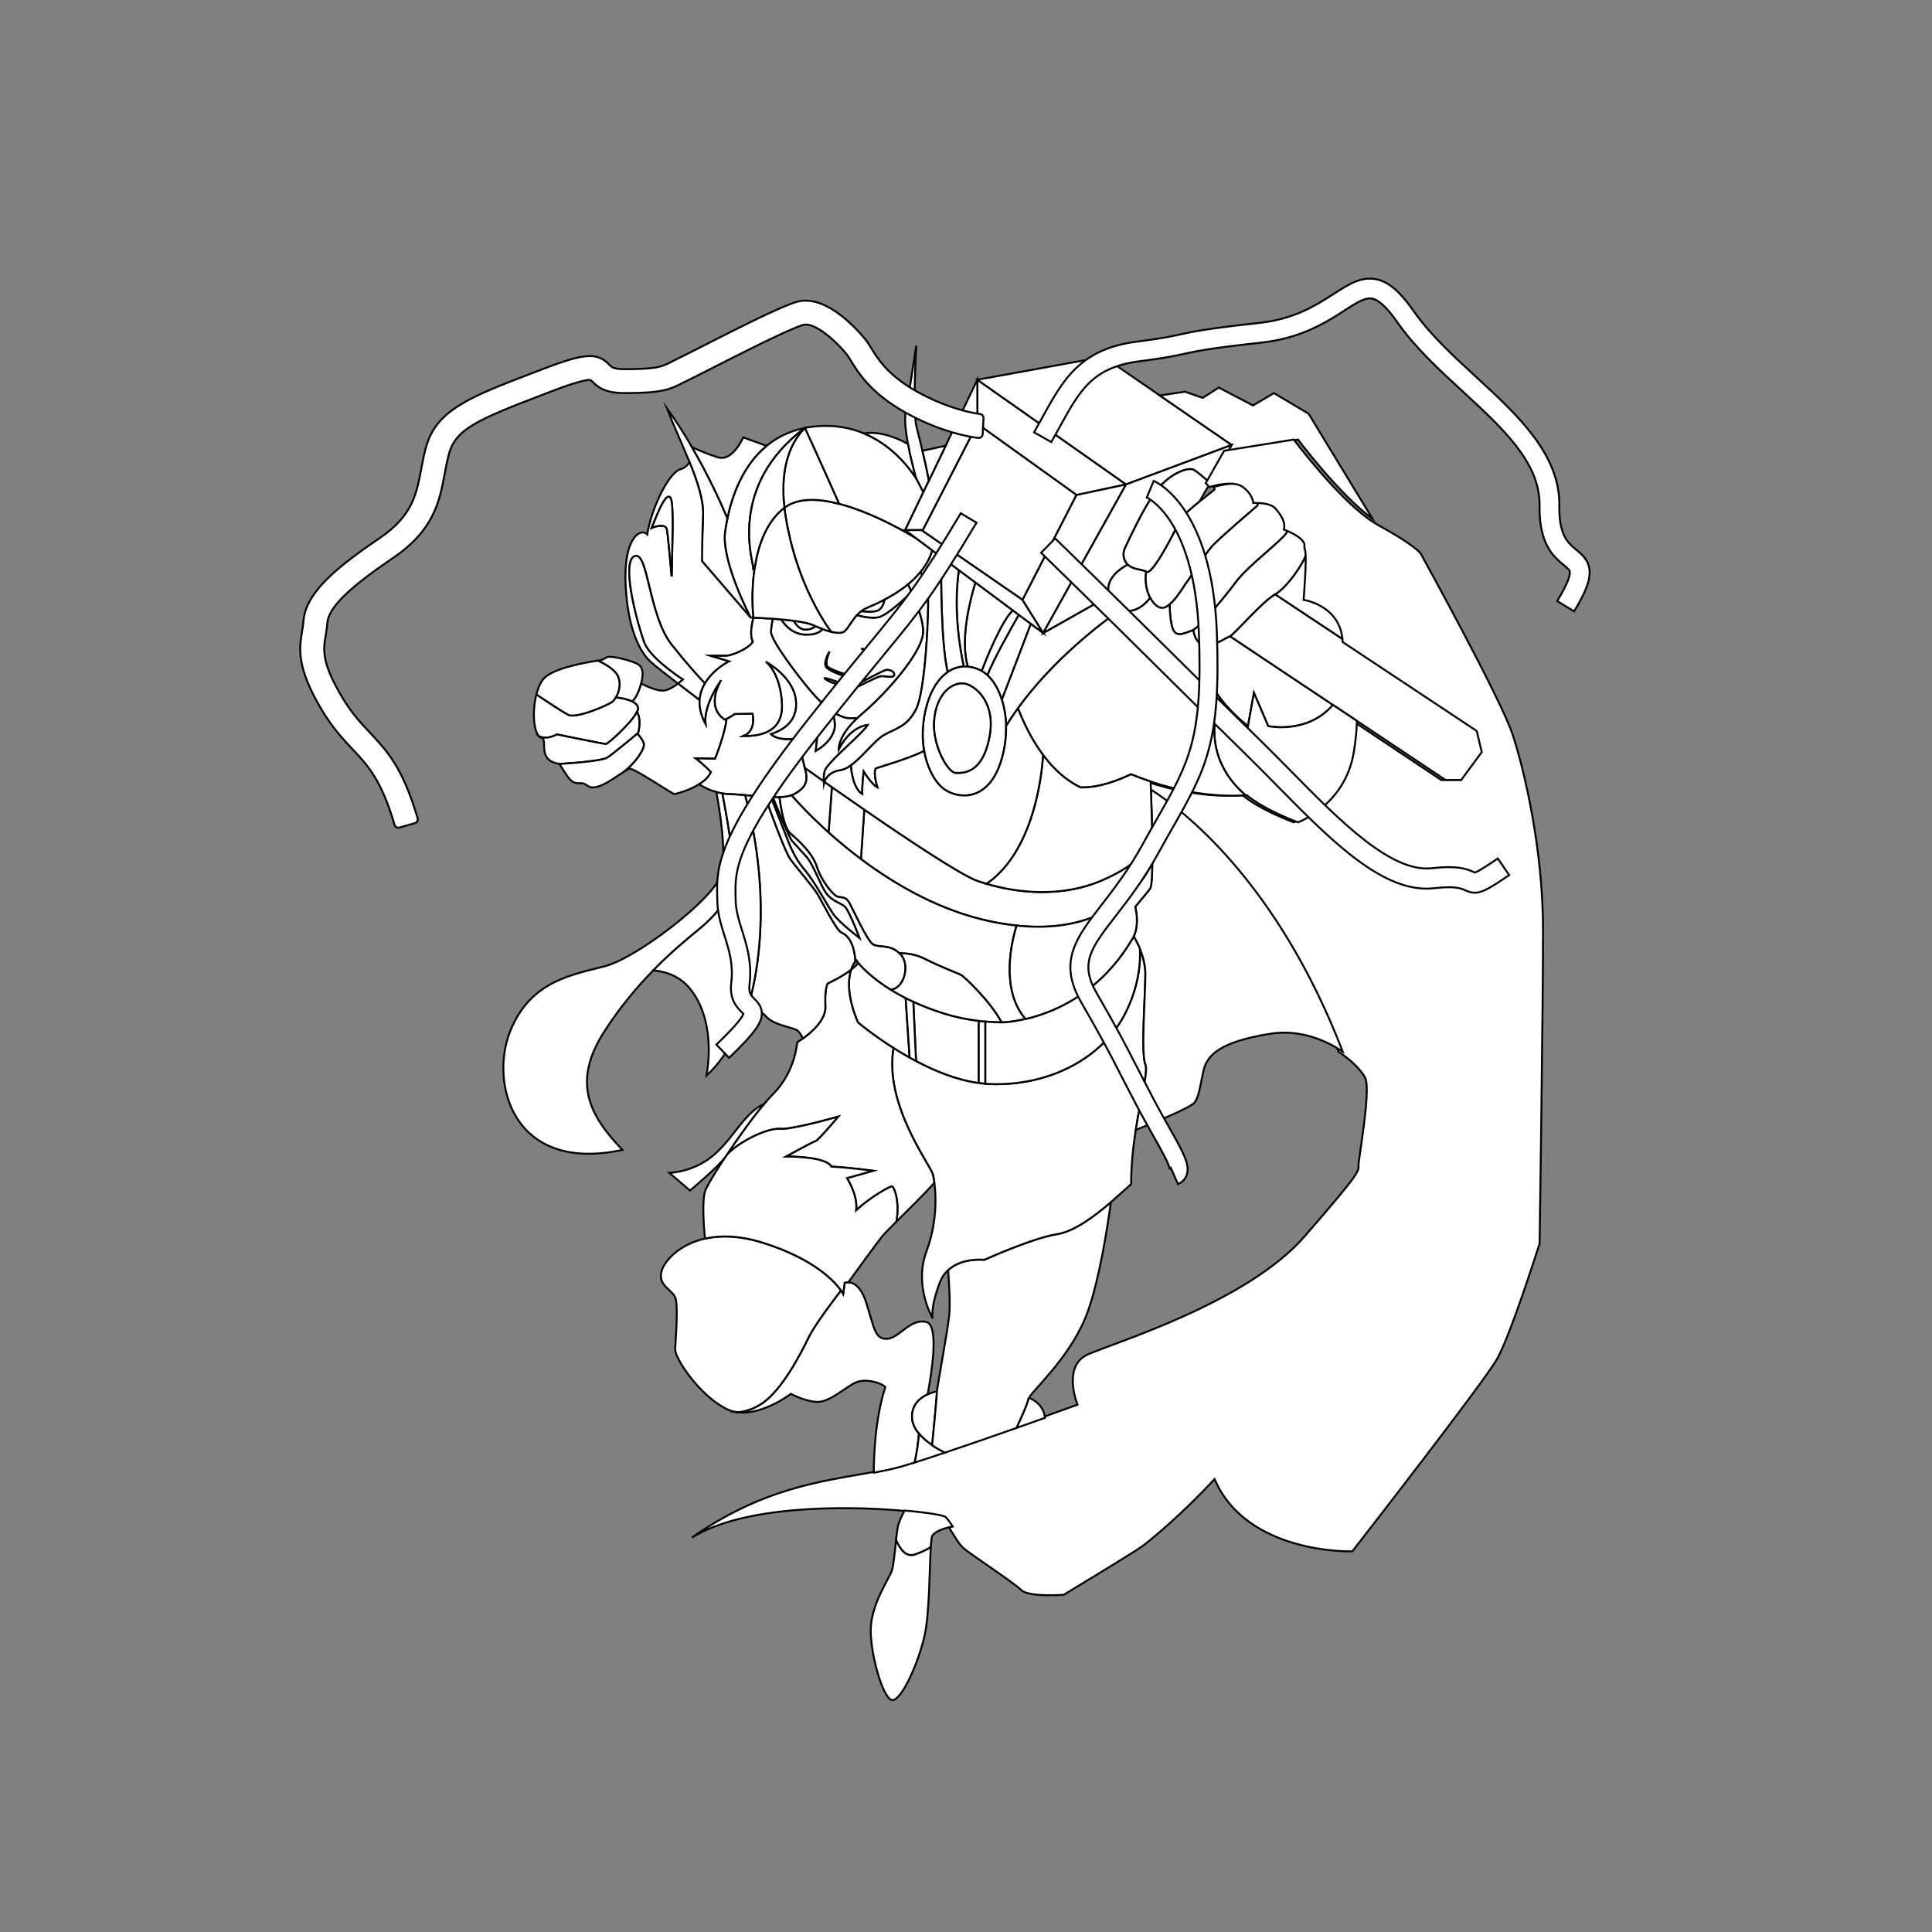 <?xml version="1.0" encoding="utf-8"?>
<!-- Generator: Adobe Illustrator 25.2.0, SVG Export Plug-In . SVG Version: 6.00 Build 0)  -->
<svg version="1.1" baseProfile="tiny" id="Layer_1" xmlns="http://www.w3.org/2000/svg" xmlns:xlink="http://www.w3.org/1999/xlink"
	 x="0px" y="0px" viewBox="0 0 1000 1000" overflow="visible" xml:space="preserve">
<rect x="0" y="0" width="1000" height="1000" fill="#808080" stroke="none"/>
<path fill="#FFFFFF" stroke="#000000" stroke-miterlimit="10" d="M533.6,322.89l-15.04,39.32c-1.71-5.39-4.32-9.84-7.49-12.76
	c3.05-8.03,12.89-25.4,16.24-31.24L533.6,322.89z"/>
<path fill="#FFFFFF" stroke="#000000" stroke-miterlimit="10" d="M527.31,318.21c-3.35,5.84-13.19,23.21-16.24,31.24
	c-0.95-0.86-1.94-1.6-2.98-2.18c1.95-5.08,10.08-25.69,16.12-31.37L527.31,318.21z"/>
<path fill="#FFFFFF" stroke="#000000" stroke-miterlimit="10" d="M524.21,315.9c-6.04,5.68-14.17,26.29-16.12,31.37
	c-0.18-0.1-0.36-0.2-0.55-0.29c-2.2-1.1-4.43-1.75-6.62-1.93c-4.25-14.27,1.49-35.65,3.94-43.57L524.21,315.9z"/>
<path fill="#FFFFFF" stroke="#000000" stroke-miterlimit="10" d="M500.92,345.05c-0.69-0.07-1.38-0.08-2.06-0.05
	c-1.74-7.52-5.59-28.93-2.57-49.9l8.57,6.38C502.41,309.4,496.67,330.78,500.92,345.05z"/>
<path fill="#FFFFFF" stroke="#000000" stroke-miterlimit="10" d="M389.97,294.29l0.67-0.52c-1.88,12.27-0.94,23.44-0.67,25.93
	c-0.94-0.03-1.48-0.05-1.48-0.05l-0.01-0.02c-0.43-0.83-15.29-29.42-13.18-44.53c0.28-1.98,0.66-4.32,1.2-6.89
	c2.37-11.29,7.74-27.15,20.28-37.44c5.25-4.32,11.75-7.65,19.81-9.26C376.49,251.68,389.91,290.66,389.97,294.29z"/>
<path fill="#FFFFFF" stroke="#000000" stroke-miterlimit="10" d="M482.56,284.87c-1.2,4.19-3.38,7.92-6.08,11.2
	c-1.94,2.37-4.17,4.51-6.49,6.42c-4.03,3.3-8.37,5.94-12.15,7.93c-3.99,2.1-7.36,3.5-9.11,4.24c-1.06,0.45-2.02,1.03-2.89,1.69
	c-0.83,0.64-1.58,1.35-2.27,2.09c-3.18,3.46-4.98,7.71-6.96,8.7c-1.47,0.73-3.69,0.61-6.48-0.12h-0.01
	c-3.1-4.36-7.6-11.43-11.97-21.08c-3.33-7.33-6.57-16.14-9.06-26.36c-0.92-3.8-1.74-7.79-2.42-11.97c-0.27-1.65-0.49-3.26-0.66-4.81
	c6.82-5.19,17.16-4.85,27.74-2.19c19.02,4.76,38.8,16.99,40.3,17.92c0.06,0.04,0.09,0.06,0.09,0.06l7.09,5.28L482.56,284.87z"/>
<path fill="#FFFFFF" stroke="#000000" stroke-miterlimit="10" d="M480.81,248.75l-2.9,6.05l-3.87-7.48
	c-1.33-4.87-2.95-11.3-4.09-17.52c-1.21-6.53-1.88-12.83-1.15-16.84c2.03-11.02,5.11-31.82,5.45-34.03
	c-0.14,2.67-1.8,33.44,0.02,41.51c0.51,2.27,1.77,6.96,3.19,12.86C478.57,237.9,479.78,243.24,480.81,248.75z"/>
<path fill="#FFFFFF" stroke="#000000" stroke-miterlimit="10" d="M468.5,274.39l5.55,4.14c-1.5-0.93-21.28-13.16-40.3-17.92
	l0.36-0.28c0,0-11.88-26.7-17.52-38.82c2.27-0.46,4.66-0.78,7.18-0.95c9-0.59,16.77,1,23.41,3.77h0.01
	c13.49,5.61,22.25,16.09,26.85,22.99l3.87,7.48L468.5,274.39z"/>
<path fill="#FFFFFF" stroke="#000000" stroke-miterlimit="10" d="M363.89,266.55c0.29-7.65-2.88-17.24-7.03-27.46
	c-3.69-9.08-8.16-18.65-11.68-27.79c4.77,6.62,9.1,13.46,12.95,20.08c8.85,15.21,15.18,29.26,18.37,36.83
	c-0.54,2.57-0.92,4.91-1.2,6.89c-2.11,15.11,12.75,43.7,13.18,44.53l-25.12-29.2C363.36,290.43,363.36,280.98,363.89,266.55z"/>
<polygon fill="#FFFFFF" stroke="#000000" stroke-miterlimit="10" points="582.86,250.74 557.2,256.21 505.87,219.38 505.87,196.56 
	"/>
<polygon fill="#FFFFFF" stroke="#000000" stroke-miterlimit="10" points="637.52,230.31 582.86,250.74 505.87,196.56 571.22,184.68 
	600.31,204.7 "/>
<polygon fill="#FFFFFF" stroke="#000000" stroke-miterlimit="10" points="557.2,256.21 529.28,310.51 483.56,278.97 482.87,278.5 
	476.92,274.39 477.6,274.39 483.01,263.87 505.87,219.38 "/>
<polygon fill="#FFFFFF" stroke="#000000" stroke-miterlimit="10" points="505.87,196.56 505.87,219.38 483.01,263.87 477.6,274.39 
	468.5,274.39 480.81,248.75 489.47,230.72 "/>
<path fill="#FFFFFF" stroke="#000000" stroke-miterlimit="10" d="M580.15,315.42c-10.68,7.52-35.25,26.27-53.25,51.2
	c-2.16,2.97-4.22,6.04-6.15,9.19c-0.12-4.9-0.9-9.52-2.19-13.6l15.04-39.32l6.37,4.75l34.24-19.33
	C575.24,311.66,577.4,314.18,580.15,315.42z"/>
<path fill="#FFFFFF" stroke="#000000" stroke-miterlimit="10" d="M498.86,345c-2.93,0.12-5.77,1.08-8.37,2.86
	c-3.55-15.21-3.43-50.33-3.33-59.57l9.13,6.81C493.27,316.07,497.12,337.48,498.86,345z"/>
<path fill="#FFFFFF" stroke="#000000" stroke-miterlimit="10" d="M520.75,375.81c-0.12-4.9-0.9-9.52-2.19-13.6
	c-1.71-5.39-4.32-9.84-7.49-12.76c-0.95-0.86-1.94-1.6-2.98-2.18c-0.18-0.1-0.36-0.2-0.55-0.29c-2.2-1.1-4.43-1.75-6.62-1.93
	c-0.69-0.07-1.38-0.08-2.06-0.05c-2.93,0.12-5.77,1.08-8.37,2.86c-5.21,3.57-9.47,10.44-11.63,20.51
	c-1.62,7.57-1.58,14.42-0.54,20.28c1.68,9.6,6.03,16.54,10.09,19.64c6.53,4.99,22.45,7.48,29.46-13.43
	C520.03,388.41,520.9,381.9,520.75,375.81z M512.05,381.91c-3.68,18.42-13.3,18.21-17.34,18.14c-4.04-0.08-12.72-14.81-11.05-28.48
	c1.66-13.66,10.21-19.12,16.27-17.58C504.79,355.23,515.74,363.5,512.05,381.91z"/>
<path fill="#FFFFFF" stroke="#000000" stroke-miterlimit="10" d="M512.05,381.91c-3.68,18.42-13.3,18.21-17.34,18.14
	c-4.04-0.08-12.72-14.81-11.05-28.48c1.66-13.66,10.21-19.12,16.27-17.58C504.79,355.23,515.74,363.5,512.05,381.91z"/>
<path fill="#FFFFFF" stroke="#000000" stroke-miterlimit="10" d="M489.47,230.72l-8.66,18.03c-1.03-5.51-2.24-10.85-3.35-15.45
	L489.47,230.72z"/>
<path fill="#FFFFFF" stroke="#000000" stroke-miterlimit="10" d="M474.04,247.32c-4.6-6.9-13.36-17.38-26.85-22.99
	c8.39-1.31,17.15,2.36,22.76,5.47C471.09,236.02,472.71,242.45,474.04,247.32z"/>
<path fill="#FFFFFF" stroke="#000000" stroke-miterlimit="10" d="M389.97,319.7c-0.94-0.03-1.48-0.05-1.48-0.05l-0.01-0.02
	l-25.12-29.2c0,0,0-9.45,0.53-23.88c0.29-7.65-2.88-17.24-7.03-27.46c-0.86,1.64-2.25,3.07-4.49,3.72
	c-6.89,1.99-15.68,22.19-17.35,33.83c-3.09-3.56-12.59,1.06-11.17,26.91c1.43,25.85,9.27,35.83,13.31,39.39
	c1.83,1.62,7.8,6.27,13.78,10.89c1.09-0.82,2-1.6,2.59-2.13c-4.89-3.22-17.58-12.13-20.17-19.57c-4.75-13.6-11.64-41.94-4.75-44.32
	c6.89-2.37,7.13,30.89,19.01,45.86c8.26,10.41,14.32,17.03,17.24,20.09c1.49-2.53,3.4-4.66,5.28-6.37c3.71-3.36,7.3-5.1,7.3-5.1
	l-9.45-2.85c0,0,5.17,0,7.84,0c2.68,0,11.41-3.39,13.91-7.31C388.01,329.24,389.04,323.44,389.97,319.7z M347.66,298.38
	c-0.72-8.23-1.95-21.74-2.48-24.34c-0.77-3.8-7.78-0.84-7.78-0.84c0.47-0.95,7.13-20.2,9.74-15.33
	C348.89,261.12,347.88,282.92,347.66,298.38z"/>
<path fill="#FFFFFF" stroke="#000000" stroke-miterlimit="10" d="M347.66,298.38c-0.72-8.23-1.95-21.74-2.48-24.34
	c-0.77-3.8-7.78-0.84-7.78-0.84c0.47-0.95,7.13-20.2,9.74-15.33C348.89,261.12,347.88,282.92,347.66,298.38z"/>
<path fill="#FFFFFF" stroke="#000000" stroke-miterlimit="10" d="M396.78,230.77c-12.54,10.29-17.91,26.15-20.28,37.44
	c-3.19-7.57-9.52-21.62-18.37-36.83c0,0,5.88,2.97,13.49,5.34c7.6,2.38,13.07-10.33,13.07-10.33L396.78,230.77z"/>
<path fill="#FFFFFF" stroke="#000000" stroke-miterlimit="10" d="M364.86,353.76c-1.47,2.49-2.52,5.38-2.73,8.65
	c-2.79-2.14-7-5.35-11.19-8.58c1.09-0.82,2-1.6,2.59-2.13c-4.89-3.22-17.58-12.13-20.17-19.57c-4.75-13.6-11.64-41.94-4.75-44.32
	c6.89-2.37,7.13,30.89,19.01,45.86C355.88,344.08,361.94,350.7,364.86,353.76z"/>
<path fill="#FFFFFF" stroke="#000000" stroke-miterlimit="10" d="M474.27,366.94c-4.63,9.27-10.69,10.1-16.75,13.55
	c-4.66,2.65-11.08,11.37-17.15,15.71c-1.82,1.31-3.61,2.22-5.31,2.46c-5.74,0.79-7.76,4.43-8.38,6c-0.1-0.07-0.19-0.14-0.29-0.2
	c-0.35-6.27,1.1-6.93,4.34-10.67c3.38-3.92,16.21-14.97,18.35-18.53c-9.98,1.42-14.97,12.83-14.97,12.83s-0.78-6.67,9.55-16.4
	c0.74-0.7,1.53-1.41,2.39-2.14c12.83-10.87,29.59-30.11,31.54-40.63c1.01-5.44-2.32-14.74-5.76-22.46
	c-0.62-1.38-1.24-2.72-1.84-3.97c2.32-1.91,4.55-4.05,6.49-6.42c1.81,3.14,3.58,7.28,3.85,11.82
	C480.92,317.75,478.9,357.67,474.27,366.94z"/>
<path fill="#FFFFFF" stroke="#000000" stroke-miterlimit="10" d="M370.13,392.72l-9.98-0.17c0,0,4.1,3.02,7.84,7.06
	c-1.08,2.54-3.44,4.65-6.15,6.33h-0.01c-5.39,3.34-12.14,5-12.73,5.08c-0.89,0.12-20.85-13.48-23.17-13.13
	c-0.74,0.12-2.1,0.95-3.81,2.08c6.7-4.75,11.46-12.19,11.12-14.85c-0.2-1.55-1.86-3.72-3.33-5.39c0.18-0.23,0.29-0.38,0.34-0.43
	c0.44-0.52,1.67-7.98-0.61-10.68c0.16-0.3,0.29-0.58,0.39-0.85c0.79-2.06-0.65-3.6-2.89-4.69c3.13-2.7,4.67-9.34,4.67-9.34
	s7.31,4.05,11.77,3.7c2.35-0.19,5.2-1.97,7.36-3.61c4.19,3.23,8.4,6.44,11.19,8.58c-0.21,3.6,0.59,7.65,3.01,12.14
	c-1.03-9.75,7.47-21.58,8.16-22.52c-0.6,0.98-8.17,13.7,1.79,20.38c0.31-0.08,0.65-0.21,1-0.37
	C375.41,379.66,370.13,392.72,370.13,392.72z"/>
<path fill="#FFFFFF" stroke="#000000" stroke-miterlimit="10" d="M331.81,353.74c0,0-0.23,0.99-0.69,2.37
	c-0.74,2.18-2.06,5.31-3.98,6.97c-2.46-1.19-5.9-1.85-8.42-2.05c1.59-2.63,2.76-6.83,1.24-10.72c-1.44-3.71-7.22-6.84-10.51-8.36
	c0.96-0.13,1.51-0.2,1.51-0.2s1.79-0.71,3.21-1.6c1.16-0.72,8,0.56,12.9,2.31c1.12,0.4,2.13,0.82,2.96,1.25
	C334.49,346.03,331.81,353.74,331.81,353.74z"/>
<path fill="#FFFFFF" stroke="#000000" stroke-miterlimit="10" d="M330.03,367.77c-0.1,0.27-0.23,0.55-0.39,0.85
	c-2.99,5.84-14.98,16.5-16,16.5c-1.07,0-25.43-4.99-25.43-4.99s-4.57,2.91-9.06,1.1c-3.15-2.96-3.63-13.54-1.51-21.8
	c4.68,3.15,13.6,9.08,16.57,10.57c4.1,2.05,20.67-5.08,22.81-6.86c0.55-0.46,1.15-1.19,1.7-2.11c2.52,0.2,5.96,0.86,8.42,2.05
	C329.38,364.17,330.82,365.71,330.03,367.77z"/>
<path fill="#FFFFFF" stroke="#000000" stroke-miterlimit="10" d="M330.25,379.3c-0.05,0.05-0.16,0.2-0.34,0.43
	c0,0-12.23,10.26-15.56,12.39c-3.33,2.14-24.77,3.28-24.77,3.28c-11.23-1.79-6.42-10.7-8.74-13.37c-0.63-0.05-1.19-0.33-1.69-0.8
	c4.49,1.81,9.06-1.1,9.06-1.1s24.36,4.99,25.43,4.99c1.02,0,13.01-10.66,16-16.5C331.92,371.32,330.69,378.78,330.25,379.3z"/>
<path fill="#FFFFFF" stroke="#000000" stroke-miterlimit="10" d="M322.12,399.97c-0.04,0.02-0.08,0.05-0.12,0.08
	c-0.43,0.3-0.87,0.59-1.32,0.87c0,0.01-0.01,0.01-0.01,0.01c-3.45,2.32-7.82,5.27-11.31,6.23c-5.88,1.6-4.81-2.14-9.45-1.78
	c-4.63,0.35-6.06-3.39-10.33-9.98c0,0,21.44-1.14,24.77-3.28c3.33-2.13,15.56-12.39,15.56-12.39c1.47,1.67,3.13,3.84,3.33,5.39
	C333.58,387.78,328.82,395.22,322.12,399.97z"/>
<path fill="#FFFFFF" stroke="#000000" stroke-miterlimit="10" d="M449.08,375.26c-2.14,3.56-14.97,14.61-18.35,18.53
	c-3.24,3.74-4.69,4.4-4.34,10.67c-4.08-2.87-7.45-5.26-9.79-6.92c-1.21-4.25-1.91-8.15-2.24-10.16c5.57-2.29,8.58-5.11,8.58-5.11
	l-0.71,6.41c0,0,8.5-4.56,9.74-11.78c0.43-2.52-0.25-5.7-1.31-8.78c2.95,2,5.73,3.18,8.32,3.57h4.68
	c-10.33,9.73-9.55,16.4-9.55,16.4S439.1,376.68,449.08,375.26z"/>
<path fill="#FFFFFF" stroke="#000000" stroke-miterlimit="10" d="M411.12,411.02c-0.44,0.24-0.92,0.45-1.44,0.63
	c-1.71,0.6-3.84,0.89-6.23,0.99c-1.07,0.04-2.2,0.05-3.37,0.02h-0.01c-0.35,0-0.7-0.01-1.06-0.03c-0.95-0.03-1.93-0.08-2.92-0.15
	c-3.36-0.21-6.92-0.57-10.43-0.89c-2.88-0.25-5.73-0.48-8.4-0.57c-1.14-0.04-2.25-0.16-3.32-0.33c-1.09-0.18-2.14-0.42-3.16-0.72
	c-3.51-0.99-6.57-2.54-8.94-4.03c2.71-1.68,5.07-3.79,6.15-6.33c-3.74-4.04-7.84-7.06-7.84-7.06l9.98,0.17
	c0,0,5.28-13.06,5.96-20.68c1.91-0.84,4.2-2.49,4.2-2.49l9.27-0.17c0,0,2.14,8.91-4.64,11.58c6.42,0,20.68-0.71,19.79-16.93
	c-0.87-15.71-7.92-21.22-8.36-21.54c0.58,0.3,14.49,7.84,15.66,20.17c1.19,12.6-9.62,16.16-12.95,17.35
	c4.99,4.63,17.23,1.54,17.23,1.54s-5.31,7.09-9.21,8c2.77-0.53,5.21-1.31,7.28-2.17c0.33,2.01,1.03,5.91,2.24,10.16
	c0.02,0.06,0.03,0.11,0.05,0.17C418.43,403.95,417.54,407.52,411.12,411.02z"/>
<path fill="#FFFFFF" stroke="#000000" stroke-miterlimit="10" d="M710.36,268.46c-17.26-12.55-38.51-40.94-38.51-40.94l-36.04,5.79
	l1.71-3l-37.21-25.61c6.17-0.9,13.09-1.96,13.09-1.96l9.09,3.21l8.37-5.35l17.67,9.27l10.85-6.41l17.94,10.69L710.36,268.46z"/>
<path fill="#FFFFFF" stroke="#000000" stroke-miterlimit="10" d="M490.49,347.86c-5.21,3.57-9.47,10.44-11.63,20.51
	c-1.62,7.57-1.58,14.42-0.54,20.28c-5.73,3.31-24.94,9.06-24.94,9.06s-1.68,1.43,0.81,9.88c-3.09-1.53-7.13-8.21-7.13-8.21
	s-0.95,7.6-0.71,11.64c-4.57-2.67-5.71-11.45-5.98-14.82c6.07-4.34,12.49-13.06,17.15-15.71c6.06-3.45,12.12-4.28,16.75-13.55
	c4.63-9.27,6.65-49.19,6.06-59.05c-0.27-4.54-2.04-8.68-3.85-11.82c2.7-3.28,4.88-7.01,6.08-11.2l4.6,3.42
	C487.06,297.53,486.94,332.65,490.49,347.86z"/>
<polygon fill="#FFFFFF" stroke="#000000" stroke-miterlimit="10" points="539.97,327.64 533.6,322.89 527.31,318.21 524.21,315.9 
	504.86,301.48 496.29,295.1 487.16,288.29 482.56,284.87 481.23,283.87 468.5,274.39 476.92,274.39 482.87,278.5 483.56,278.97 
	529.28,310.51 "/>
<polygon fill="#FFFFFF" stroke="#000000" stroke-miterlimit="10" points="582.86,250.74 539.97,327.64 529.28,310.51 557.2,256.21 
	"/>
<path fill="#FFFFFF" stroke="#000000" stroke-miterlimit="10" d="M637.52,230.31l-1.71,3l-9.54,16.78
	c-2.55-2.53-6.44-5.68-8.24-6.83c-2.97-1.9-13.9,2.14-21.15,12.95c-5.41,8.08-11.76,21.34-14.62,27.52
	c-1.36,2.94-0.69,6.34,1.47,8.51c-3.59,1.93-11.37,7.04-9.9,14.58c0.1,0.51,0.23,1.01,0.38,1.49l-34.24,19.33l42.89-76.9
	L637.52,230.31z"/>
<path fill="#FFFFFF" stroke="#000000" stroke-miterlimit="10" d="M626.27,250.09l-1.82,3.2l-3.6,6.32v0.01
	c-4.33,3.5-9,7.52-9.83,9.3c-0.33,0.71-1.17,2.45-2.32,4.73c-4.23,8.36-12.65,23.95-15.26,22.36c-0.06-0.04-0.12-0.07-0.18-0.1
	c-1.85-1.01-4.72-1.01-7.33-2.16c-0.85-0.38-1.59-0.89-2.2-1.51c-2.16-2.17-2.83-5.57-1.47-8.51c2.86-6.18,9.21-19.44,14.62-27.52
	c7.25-10.81,18.18-14.85,21.15-12.95C619.83,244.41,623.72,247.56,626.27,250.09z"/>
<path fill="#FFFFFF" stroke="#000000" stroke-miterlimit="10" d="M595.34,309.41c-5.04,6.6-10.83,7.95-15.18,6.01h-0.01
	c-2.75-1.24-4.91-3.76-5.94-7.11c-0.15-0.48-0.28-0.98-0.38-1.49c-1.47-7.54,6.31-12.65,9.9-14.58c0.61,0.62,1.35,1.13,2.2,1.51
	c2.61,1.15,5.48,1.15,7.33,2.16c-0.09,0.59-0.15,1.18-0.19,1.75c-0.06,0.87-0.07,1.73-0.05,2.55
	C593.15,303.79,594.05,306.96,595.34,309.41z"/>
<path fill="#FFFFFF" stroke="#000000" stroke-miterlimit="10" d="M650.94,261.67c0,0-20.08,17.11-23.64,21.15
	c-0.47,0.53-1.03,1.24-1.65,2.07c-4.14,5.48-11.02,16.29-11.54,16.7c-0.36,0.29-3.01,4.94-6.12,8.61c-0.85,1-1.73,1.92-2.6,2.66
	c-1.21,1.03-2.41,1.72-3.52,1.8c-2.24,0.17-4.76-1.86-6.53-5.25c-1.29-2.45-2.19-5.62-2.32-9.2c-0.02-0.82-0.01-1.68,0.05-2.55
	c0.04-0.57,0.1-1.16,0.19-1.75c0.06,0.03,0.12,0.06,0.18,0.1c2.61,1.59,11.03-14,15.26-22.36c1.15-2.28,1.99-4.02,2.32-4.73
	c0.83-1.78,5.5-5.8,9.83-9.3v-0.01c3.75-3.04,7.27-5.69,7.76-6.13c0.23-0.2,0.01-0.71-0.51-1.39c4.83-1.39,13.21-3.14,17.38-0.04
	c4.17,3.1,5.19,6.48,5.42,8.3C651,261.17,650.94,261.67,650.94,261.67z"/>
<path fill="#FFFFFF" stroke="#000000" stroke-miterlimit="10" d="M666.71,274.09c-0.2,0.7-0.54,1.4-1.03,2.08
	c-2.59,3.58-14.93,13.25-22.09,20.62c-1.38,1.43-2.57,2.77-3.46,3.97c-3.58,4.83-10.89,13.9-16.5,19.87
	c-2.5,2.66-4.66,4.7-6.01,5.49c-0.25,0.15-0.47,0.25-0.66,0.31c-3.56,1.07-8.08,4.04-9.98-1.07c-1.05-2.83-1.52-8.19-1.59-12.5
	c0.87-0.74,1.75-1.66,2.6-2.66c3.11-3.67,5.76-8.32,6.12-8.61c0.52-0.41,7.4-11.22,11.54-16.7c0.62-0.83,1.18-1.54,1.65-2.07
	c3.56-4.04,23.64-21.15,23.64-21.15s0.06-0.5-0.04-1.32c3.2-0.12,9.01,0.1,11.45,2.87C665.24,266.51,667.8,270.4,666.71,274.09z"/>
<path fill="#FFFFFF" stroke="#000000" stroke-miterlimit="10" d="M677.31,283.47c-1.06,6.3-10.68,20.39-17.31,24.21
	c-6.91,3.97-19.98,19.5-23.28,21.69c-0.23,0.16-0.41,0.24-0.54,0.26c-1.31,0.16-8.16,5.48-13.26,4.19c-2.44-0.62-4.47-2.76-5.3-7.7
	c1.35-0.79,3.51-2.83,6.01-5.49c5.61-5.97,12.92-15.04,16.5-19.87c0.89-1.2,2.08-2.54,3.46-3.97c7.16-7.37,19.5-17.04,22.09-20.62
	c0.49-0.68,0.83-1.38,1.03-2.08c3.69,1.43,9.79,4.26,10.61,7.54C677.44,282.12,677.43,282.75,677.31,283.47z"/>
<path fill="#FFFFFF" stroke="#000000" stroke-miterlimit="10" d="M697.17,332.33L660,307.68c6.63-3.82,16.25-17.91,17.31-24.21
	c0.3,0.67,0.51,1.49,0.6,2.5c0.54,6.33-0.98,24.51-0.98,24.51S696.35,313.24,697.17,332.33z"/>
<path fill="#FFFFFF" stroke="#000000" stroke-miterlimit="10" d="M689.93,364.86c-13.19,15.36-33.52,10.99-33.52,10.99l-7.37-17.23
	l-3.09,17.23c0,0-7.96-5.89-14.46-14.56c-2.32-3.08-4.44-6.51-5.97-10.15c-3.46-8.25-3.35-13.95-2.6-17.32
	c5.1,1.29,11.95-4.03,13.26-4.19c0.13-0.02,0.31-0.1,0.54-0.26L689.93,364.86z"/>
<path fill="#FFFFFF" stroke="#000000" stroke-miterlimit="10" d="M769.16,389.28l-10.69,14.49h-10.22l-45.9-30.62l-12.42-8.29
	l-53.21-35.49c3.3-2.19,16.37-17.72,23.28-21.69l37.17,24.65l69.38,46.02L769.16,389.28z"/>
<path fill="#FFFFFF" stroke="#000000" stroke-miterlimit="10" d="M798.68,481.24c0,41.23-1.78,162.41-1.78,162.41
	s-14.97,47.41-22.1,59.89c-7.13,12.47-74.85,99.44-74.85,99.44s-54.55,1.78-71.29-37.43c-16.39,17.83-33.23,31.73-37.64,34.94
	c-4.42,3.2-40.42,24.95-40.42,24.95s-18.17,1.42-22.09-2.5c-3.93-3.92-26.38-18.53-29.95-21.74c-2.32-2.09-5.1-7.07-7.64-11.07
	c-1.36-2.13-2.65-3.98-3.76-4.97c-0.94-0.84-9.11-2.28-21.16-3.31c-29.2-2.51-81.13-2.65-107.87,14
	c36.82-25.8,67.97-29.2,91.94-33.59c5.5-1.02,10.62-2.08,15.35-3.48c1.73-0.51,3.66-1.1,5.75-1.76c1.92-0.6,3.98-1.26,6.15-1.97
	c3-0.97,6.21-2.03,9.55-3.16c11.71-3.92,25.08-8.57,37.03-12.78c5.3-1.86,10.31-3.64,14.78-5.23c11.27-4,19.05-6.82,19.05-6.82
	s-8.19-19.96,5.35-26.02c13.54-6.06,82.22-26.73,112.04-60.95c29.82-34.22,28.04-33.86,28.04-37.07c0-3.21,6.41-38.14,3.56-44.91
	c-1.27-3.01-6.35-8.74-13.93-13.8c-33.98-88.04-82.83-125.14-99.27-135.62c-0.06-1.53-0.11-2.93-0.16-4.15
	c14.06,4.69,31.12,8.21,49.15,7.11c0.22-0.01,0.43-0.03,0.65-0.04c9.5,7.85,26.49,14.02,26.49,14.02s24.36-8.79,28.88-36.35
	c1.03-6.27,1.5-11.61,1.62-16.13l45.9,30.62h10.22l10.69-14.49l-2.61-10.93l-69.38-46.02c-0.82-19.09-20.24-21.85-20.24-21.85
	s1.52-18.18,0.98-24.51c-0.09-1.01-0.3-1.83-0.6-2.5c0.12-0.72,0.13-1.35,0.01-1.84c-0.82-3.28-6.92-6.11-10.61-7.54
	c1.09-3.69-1.47-7.58-4.36-10.87c-2.44-2.77-8.25-2.99-11.45-2.87c-0.23-1.82-1.25-5.2-5.42-8.3c-4.17-3.1-12.55-1.35-17.38,0.04
	c-0.43-0.57-1.07-1.26-1.83-2l9.54-16.78l36.04-5.79c0,0,21.25,28.39,38.51,40.94c0,0.01,0.01,0.01,0.01,0.01
	c1.83,1.34,3.62,2.5,5.33,3.42c17.82,9.63,21.74,14.44,21.74,14.44s41.34,74.85,47.58,93.56
	C789.06,398.6,798.68,440.01,798.68,481.24z"/>
<path fill="#FFFFFF" stroke="#000000" stroke-miterlimit="10" d="M493.12,790.13c-4.15,0.7-9.83,2.63-10.71,5.19
	c-0.28,0.82-0.48,2.76-0.64,5.46c-1.41,0.94-3.94,2.36-8.05,3.8c-5.27,1.86-8.15-3.62-9.94-7.33c0.29-2.77,0.59-5.26,0.93-6.92
	c0.53-2.64,2.09-5.9,3.49-8.48c12.05,1.03,20.22,2.47,21.16,3.31C490.47,786.15,491.76,788,493.12,790.13z"/>
<path fill="#FFFFFF" stroke="#000000" stroke-miterlimit="10" d="M481.77,800.78c-0.65,10.88-0.67,34.05-3.1,45.33
	c-3.03,14.08-11.77,33.5-16.58,33.86s-11.58-23.52-11.4-36.53c0.17-13.01,9.44-26.2,10.87-30.3c0.97-2.8,1.58-9.96,2.22-15.89
	c1.79,3.71,4.67,9.19,9.94,7.33C477.83,803.14,480.36,801.72,481.77,800.78z"/>
<path fill="#FFFFFF" stroke="#000000" stroke-miterlimit="10" d="M435.35,667.97c-2.32,2.98-13.39,17.37-16.68,24.16
	c-3.69,7.6-13.43,26.85-23.89,34.1c-4.58,3.18-9.03,4.42-12.58,4.8c-2.08-0.22-4.13-0.76-6.07-1.71
	c-14.02-6.89-26.85-26.23-26.67-31.04s1.78-22.73,0-26.82c-1.78-4.1-9.27-6.24-6.95-13.82c1.46-4.79,8.76-13.46,22.36-16.54
	c7.91-1.78,17.95-1.67,30.21,2.2C421.81,651.73,432.26,663.6,435.35,667.97z"/>
<path fill="#FFFFFF" stroke="#000000" stroke-miterlimit="10" d="M480.12,721.75c-4.2,1.93-7.97,5.34-8.05,11.37
	c-0.04,3.28,1.39,6.27,3.59,8.92c-0.28,3.21-0.99,10.06-2.29,14.98c-2.09,0.66-4.02,1.25-5.75,1.76c-4.73,1.4-9.85,2.46-15.35,3.48
	c-0.01-6.66,0.45-27.59,5.99-44.29c-1.87-2.14-10.07-4.72-15.33-2.41c-5.25,2.32-13.63,10.43-20.14,10.07
	c-6.5-0.35-13.45-4.18-13.45-4.18s-14.23,10.95-27.14,9.58c3.55-0.38,8-1.62,12.58-4.8c10.46-7.25,20.2-26.5,23.89-34.1
	c3.29-6.79,14.36-21.18,16.68-24.16c0.76,1.08,1.08,1.7,1.08,1.7l0.77-5.7c0,0,0.74-0.3,1.88-0.25c2.38,0.09,6.49,1.69,9.29,10.59
	c4.16,13.19,4.51,19.01,10.81,18.65s12.06-10.81,20.35-8.67C486.41,686.07,481.86,712.76,480.12,721.75z"/>
<path fill="#FFFFFF" stroke="#000000" stroke-miterlimit="10" d="M470.82,547.44c-2.96-1.65-5.76-3.34-8.37-4.98
	c-11.01-6.98-18.36-13.24-18.36-13.24s-7.41-15.61-3.58-27.27c0.85-0.64,1.64-1.3,2.34-1.97c0.55-0.52,1.04-1.04,1.45-1.56
	c2.13,2.53,7.29,7.96,16.69,13.79c2.32,1.45,4.91,2.92,7.78,4.37L470.82,547.44z"/>
<path fill="#FFFFFF" stroke="#000000" stroke-miterlimit="10" d="M506.59,528.4v32.2c-11.16-1.5-22.52-6.11-32.45-11.35l-1.42-30.76
	c4.56,2.11,9.73,4.15,15.57,6C494.36,526.41,500.52,527.68,506.59,528.4z"/>
<path fill="#FFFFFF" stroke="#000000" stroke-miterlimit="10" d="M510.03,528.77v32.2c-1.14-0.09-2.29-0.21-3.44-0.37v-32.2
	C507.74,528.55,508.88,528.67,510.03,528.77z"/>
<path fill="#FFFFFF" stroke="#000000" stroke-miterlimit="10" d="M474.14,549.25c-1.13-0.6-2.23-1.2-3.32-1.81l-2.05-30.86
	c1.26,0.65,2.57,1.29,3.95,1.91L474.14,549.25z"/>
<path fill="#FFFFFF" stroke="#000000" stroke-miterlimit="10" d="M518.47,529.2c-2.77-0.04-5.59-0.18-8.44-0.43
	c-1.15-0.1-2.29-0.22-3.44-0.37c-6.07-0.72-12.23-1.99-18.3-3.91c-5.84-1.85-11.01-3.89-15.57-6c-1.38-0.62-2.69-1.26-3.95-1.91
	c-2.87-1.45-5.46-2.92-7.78-4.37c7.28-0.68,9.9-12.82,5.32-18.02c-0.28-0.32-0.56-0.61-0.84-0.87c3.64,0,8.49,0.55,12.84,2.77
	c8.38,4.28,17.64,7.66,19.25,8.55C499.01,505.45,512.7,518.2,518.47,529.2z"/>
<path fill="#FFFFFF" stroke="#000000" stroke-miterlimit="10" d="M484.9,720.64c0.16,0.96-1.98,22.97-2.42,27.39
	c-1.63-1.12-3.21-2.34-4.62-3.67l-0.01-0.01c-0.79-0.74-1.52-1.5-2.19-2.31c-2.2-2.65-3.63-5.64-3.59-8.92
	c0.08-6.03,3.85-9.44,8.05-11.37c1.6-0.74,3.27-1.27,4.82-1.63C484.9,720.4,484.89,720.57,484.9,720.64z"/>
<path fill="#FFFFFF" stroke="#000000" stroke-miterlimit="10" d="M540.88,733.88c-4.47,1.59-9.48,3.37-14.78,5.23
	c2.62-5.6,5.64-12.37,6.03-14.55c0.05-0.28,0.21-0.64,0.47-1.07C536.3,725.03,540.18,728.03,540.88,733.88z"/>
<path fill="#FFFFFF" stroke="#000000" stroke-miterlimit="10" d="M489.07,751.89c-3.34,1.13-6.55,2.19-9.55,3.16
	c-2.17,0.71-4.23,1.37-6.15,1.97c1.3-4.92,2.01-11.77,2.29-14.98c0.67,0.81,1.4,1.57,2.19,2.31l0.01,0.01
	c1.41,1.33,2.99,2.55,4.62,3.67C484.67,749.52,486.96,750.82,489.07,751.89z"/>
<path fill="#FFFFFF" stroke="#000000" stroke-miterlimit="10" d="M574.99,622.24c-1.94,14.27-5.97,39.69-11.85,56.34
	c-7.93,22.49-27.22,39.45-30.54,44.91c-0.26,0.43-0.42,0.79-0.47,1.07c-0.39,2.18-3.41,8.95-6.03,14.55
	c-11.95,4.21-25.32,8.86-37.03,12.78c-2.11-1.07-4.4-2.37-6.59-3.86c0.44-4.42,2.58-26.43,2.42-27.39c-0.01-0.07,0-0.24,0.04-0.52
	c0.48-4.18,5.54-31.2,6.38-39.4c0.59-5.75-0.06-16.59-0.57-23.32c7.23-6.69,18.69-5.31,18.69-5.31s24.47-11.17,37.78-13.31
	C556.12,637.35,566.6,629.44,574.99,622.24z"/>
<path fill="#FFFFFF" stroke="#000000" stroke-miterlimit="10" d="M587.88,584.84h-0.01c-1.33,8.48-2.39,18.01-2.39,28.04
	c-2.68,2.37-6.33,5.78-10.49,9.35c0,0.01,0,0.01,0,0.01c-8.39,7.2-18.87,15.11-27.77,16.54c-13.31,2.14-37.78,13.31-37.78,13.31
	s-11.46-1.38-18.69,5.31c-1.79,1.65-3.32,3.79-4.36,6.57c-5.23,14.02-3.57,18.54-3.57,18.54s-9.98-16.88-3.32-34.7
	c5.38-14.41,5.16-28.04,4.13-35.62c-0.25-1.8-0.54-3.25-0.81-4.3c-1.37-5.27-25.29-35.97-20.37-65.43c2.61,1.64,5.41,3.33,8.37,4.98
	c1.09,0.61,2.19,1.21,3.32,1.81c9.93,5.24,21.29,9.85,32.45,11.35c1.15,0.16,2.3,0.28,3.44,0.37c0.64,0.05,1.27,0.08,1.9,0.11
	c31.96,1.31,58.58-14.14,69.86-35.41c8.02-15.11,8.55-28.37,8.22-34.56c1.52,3.68,2.83,8.23,2.83,12.94c0,11.17-2.37,41.11,0,46.81
	C594.44,554.68,590.58,567.58,587.88,584.84z"/>
<path fill="#FFFFFF" stroke="#000000" stroke-miterlimit="10" d="M483.63,612.19c-4.94,5.64-13.41,13.9-19.65,20.11
	c1.86-11.35-1.45-18.02-2.2-18.23c-0.86-0.24-10.8,5.23-18.64,12.36c0.95-7.85-4.75-16.64-4.75-16.64l13.54-3.8
	c0,0-12.12-1.66-21.62-2.14c-2.85-5.46-23.53-5.23-23.53-5.23s14.26-7.84,15.45-8.07c1.17-0.24,11.29-12.18,11.63-12.59
	c-0.57,0.16-18.68,5.47-28.68,6.41c-8.49-1.43-25.93,8.8-29.54,14.17c6.04-9.14,13.62-19.79,19.93-27.22
	c1.62-1.91,3.16-3.61,4.56-5.01c11.64-11.65,12.51-26.85,12.51-26.85s1.21-0.71,2.93-1.95c4.36-3.11,11.99-9.61,11.65-16.59
	c-0.47-9.74,1.19-11.88,1.19-11.88s6.99-3.2,12.1-7.09c-3.83,11.66,3.58,27.27,3.58,27.27s7.35,6.26,18.36,13.24
	c-4.92,29.46,19,60.16,20.37,65.43C483.09,608.94,483.38,610.39,483.63,612.19z"/>
<path fill="#FFFFFF" stroke="#000000" stroke-miterlimit="10" d="M463.98,632.3c-3.53,3.5-6.35,6.35-7.41,7.69
	c-3.21,4.05-14.56,19.69-17.49,23.73c-1.14-0.05-1.88,0.25-1.88,0.25l-0.77,5.7c0,0-0.32-0.62-1.08-1.7
	c-3.09-4.37-13.54-16.24-40.27-24.67c-12.26-3.87-22.3-3.98-30.21-2.2c-0.6-6.35-1.67-20.51,0.33-25.25
	c1.06-2.51,5.1-9.23,10.31-17.12c0.05-0.07,0.09-0.13,0.13-0.19c3.61-5.37,21.05-15.6,29.54-14.17c10-0.94,28.11-6.25,28.68-6.41
	c-0.34,0.41-10.46,12.35-11.63,12.59c-1.19,0.23-15.45,8.07-15.45,8.07s20.68-0.23,23.53,5.23c9.5,0.48,21.62,2.14,21.62,2.14
	l-13.54,3.8c0,0,5.7,8.79,4.75,16.64c7.84-7.13,17.78-12.6,18.64-12.36C462.53,614.28,465.84,620.95,463.98,632.3z"/>
<path fill="#FFFFFF" stroke="#000000" stroke-miterlimit="10" d="M379.76,454.39c-1.07,9.09-7.67,18.17-18.54,27.09
	c-5.71,4.68-14.02,11.52-23.1,20.8c-8.22,8.4-17.07,18.79-25.2,31.41c-17.11,26.56-7.84,43.67,9.27,61.49
	c-57.03,12.3-68.79-34.93-58.1-61.49c10.69-26.55,32.97-29.22,49.37-33.68c16.39-4.46,55.25-34.22,59.52-46.69
	c3.59-10.46-0.72-35.52-2.2-43.35c1.02,0.3,2.07,0.54,3.16,0.72C375.69,419.9,380.63,446.89,379.76,454.39z"/>
<path fill="#FFFFFF" stroke="#000000" stroke-miterlimit="10" d="M442.76,497.44c-0.99,1.4-1.72,2.92-2.25,4.51
	c-5.11,3.89-12.1,7.09-12.1,7.09s-1.66,2.14-1.19,11.88c0.34,6.98-7.29,13.48-11.65,16.59c-0.78-1.6-1.77-3.3-2.76-4.08
	c-2.13-1.7-12.29-2.68-16.39-7.4c-4.1-4.72-9.71-3.74-9.71-3.74s16.47-44.81-1.05-110.7c3.51,0.32,7.07,0.68,10.43,0.89
	c2.74,7.67,10.31,28.52,13.07,32.28c3.39,4.64,11.59,14.08,13.9,17.82c2.32,3.75,9.8,18.96,12.48,20.08
	C437.9,483.66,442.06,486.71,442.76,497.44z"/>
<path fill="#FFFFFF" stroke="#000000" stroke-miterlimit="10" d="M386.71,522.29c0,0-7.49,22.45-21.03,34.39
	c3.03-17.11,0.35-34.93-9.27-45.8c-5.62-6.35-13.07-8.18-18.29-8.6c9.08-9.28,17.39-16.12,23.1-20.8
	c10.87-8.92,17.47-18,18.54-27.09c0.87-7.5-4.07-34.49-5.82-43.7c1.07,0.17,2.18,0.29,3.32,0.33c2.67,0.09,5.52,0.32,8.4,0.57
	C403.18,477.48,386.71,522.29,386.71,522.29z"/>
<path fill="#FFFFFF" stroke="#000000" stroke-miterlimit="10" d="M444.97,485.62c-0.42-0.32-10.74-8.21-13.71-12.52
	c-3.03-4.4-9.68-16.87-14.91-22.99c-5.23-6.12-7.72-13.07-8.38-14.61c-0.56-1.34-7.21-18.38-8.96-22.87
	c0.36,0.02,0.71,0.03,1.06,0.03h0.01c2.76,6.93,8.51,21.11,10.03,22.72c2.02,2.14,3.68,4.04,7.34,8.08
	c3.66,4.04,7.16,14.73,10.25,18.89c3.08,4.16,7.36,4.87,9.62,6.89C439.54,471.23,444.81,485.18,444.97,485.62z"/>
<path fill="#FFFFFF" stroke="#000000" stroke-miterlimit="10" d="M318.72,361.03c-0.55,0.92-1.15,1.65-1.7,2.11
	c-2.14,1.78-18.71,8.91-22.81,6.86c-2.97-1.49-11.89-7.42-16.57-10.57c1.04-4.05,2.7-7.55,4.99-9.3c6.41-4.92,21.93-7.47,26.82-8.18
	c3.29,1.52,9.07,4.65,10.51,8.36C321.48,354.2,320.31,358.4,318.72,361.03z"/>
<path fill="#FFFFFF" stroke="#000000" stroke-miterlimit="10" d="M596.43,446.55c-6.43,14.25-28.64,41.93-83.63,30.41
	c-26.09-5.46-49.29-18.88-67.19-32.31l1.74-25.59c22.85,15.74,50.15,33.92,58.52,36.85c15.21,5.33,40.4,9.88,63.92,0
	c21.8-9.15,26.09-19.58,26.6-21.07C596.45,438.99,596.47,442.99,596.43,446.55z"/>
<path fill="#FFFFFF" stroke="#000000" stroke-miterlimit="10" d="M694.99,544.31c-9.44-6.31-22.76-11.57-37.39-9.26
	c-26.38,4.17-32.8,11.3-34.58,18.78c-1.78,7.49-2.14,13.19-4.63,16.75c-1.77,2.53-20.04,10.09-30.51,14.26
	c2.7-17.26,6.56-30.16,4.96-33.98c-2.37-5.7,0-35.64,0-46.81c0-4.71-1.31-9.26-2.83-12.94c-1.1-2.69-2.32-4.91-3.21-6.4
	c2.55-5.4,1.59-11.93,0.78-15.36c3.46-4.09,6.72-8.02,7.76-9.5c0.7-1,1.01-6.26,1.09-13.3c0.04-3.56,0.02-7.56-0.04-11.71v-0.01
	c-0.12-9.21-0.42-19.1-0.67-26.14C612.16,419.17,661.01,456.27,694.99,544.31z"/>
<path fill="#FFFFFF" stroke="#000000" stroke-miterlimit="10" d="M702.35,373.15c-0.12,4.52-0.59,9.86-1.62,16.13
	c-4.52,27.56-28.88,36.35-28.88,36.35s-16.99-6.17-26.49-14.02c-0.22,0.01-0.43,0.03-0.65,0.04c-20.81-18.02-17-39.64-13.22-50.36
	c6.5,8.67,14.46,14.56,14.46,14.56l3.09-17.23l7.37,17.23c0,0,20.33,4.37,33.52-10.99L702.35,373.15z"/>
<path fill="#FFFFFF" stroke="#000000" stroke-miterlimit="10" d="M644.71,411.65c-18.03,1.1-35.09-2.42-49.15-7.11
	c-3.61-1.2-7.01-2.47-10.19-3.77c-7.06,3.4-16.88,7.06-26.03,6.8c-17.57-8.29-27.74-28.71-32.44-40.95
	c18-24.93,42.57-43.68,53.25-51.2h0.01c4.35,1.94,10.14,0.59,15.18-6.01c1.77,3.39,4.29,5.42,6.53,5.25
	c1.11-0.08,2.31-0.77,3.52-1.8c0.07,4.31,0.54,9.67,1.59,12.5c1.9,5.11,6.42,2.14,9.98,1.07c0.19-0.06,0.41-0.16,0.66-0.31
	c0.83,4.94,2.86,7.08,5.3,7.7c-0.75,3.37-0.86,9.07,2.6,17.32c1.53,3.64,3.65,7.07,5.97,10.15
	C627.71,372.01,623.9,393.63,644.71,411.65z"/>
<path fill="#FFFFFF" stroke="#000000" stroke-miterlimit="10" d="M596.39,434.83v0.01c-0.51,1.49-4.8,11.92-26.6,21.07
	c-21.21,8.91-43.79,6.08-59.17,1.53c24.83-17.11,28.69-57.33,29.25-66.67c5.1,6.83,11.53,13.06,19.47,16.8
	c9.15,0.26,18.97-3.4,26.03-6.8c3.18,1.3,6.58,2.57,10.19,3.77c0.05,1.22,0.1,2.62,0.16,4.15
	C595.97,415.73,596.27,425.62,596.39,434.83z"/>
<path fill="#FFFFFF" stroke="#000000" stroke-miterlimit="10" d="M447.35,419.06l-1.74,25.59c-6.27-4.69-11.88-9.39-16.74-13.75
	l1.71-23.5C435.57,410.9,441.3,414.89,447.35,419.06z"/>
<path fill="#FFFFFF" stroke="#000000" stroke-miterlimit="10" d="M430.58,407.4l-1.71,23.5c-9.59-8.61-16.25-15.89-19.19-19.25
	c0.52-0.18,1-0.39,1.44-0.63c6.42-3.5,7.31-7.07,5.53-13.31c-0.02-0.06-0.03-0.11-0.05-0.17c2.34,1.66,5.71,4.05,9.79,6.92
	c0.02,0.29,0.04,0.6,0.06,0.92c0,0,0.06-0.28,0.23-0.72C427.92,405.53,429.22,406.45,430.58,407.4z"/>
<path fill="#FFFFFF" stroke="#000000" stroke-miterlimit="10" d="M460.99,512.21c-9.4-5.83-14.56-11.26-16.69-13.79
	c-0.79-0.96-1.16-1.5-1.16-1.5c-0.13,0.17-0.26,0.35-0.38,0.52c-0.7-10.73-4.86-13.78-7.22-14.78
	c-2.68-1.12-10.16-16.33-12.48-20.08c-2.31-3.74-10.51-13.18-13.9-17.82c-2.76-3.76-10.33-24.61-13.07-32.28
	c0.99,0.07,1.97,0.12,2.92,0.15c1.75,4.49,8.4,21.53,8.96,22.87c0.66,1.54,3.15,8.49,8.38,14.61c5.23,6.12,11.88,18.59,14.91,22.99
	c2.97,4.31,13.29,12.2,13.71,12.52c-0.16-0.44-5.43-14.39-7.65-16.38c-2.26-2.02-6.54-2.73-9.62-6.89
	c-3.09-4.16-6.59-14.85-10.25-18.89c-3.66-4.04-5.32-5.94-7.34-8.08c-1.52-1.61-7.27-15.79-10.03-22.72
	c1.17,0.03,2.3,0.02,3.37-0.02c0.71,5.27,2.48,15.92,5.53,18.58c4.1,3.56,11.59,10.16,13.9,17.46c2.32,7.31,8.38,14.62,10.52,15.33
	c2.14,0.71,4.19-0.18,6.01,2.85c1.83,3.03,9.32,19.96,12.52,21.92c3.04,1.86,8.53-0.28,13.54,4.54c0.28,0.26,0.56,0.55,0.84,0.87
	C470.89,499.39,468.27,511.53,460.99,512.21z"/>
<path fill="#FFFFFF" stroke="#000000" stroke-miterlimit="10" d="M530.83,527.43c-7.46,1.74-12.36,1.77-12.36,1.77
	c-5.77-11-19.46-23.75-20.91-24.56c-1.61-0.89-10.87-4.27-19.25-8.55c-4.35-2.22-9.2-2.77-12.84-2.77
	c-5.01-4.82-10.5-2.68-13.54-4.54c-3.2-1.96-10.69-18.89-12.52-21.92c-1.82-3.03-3.87-2.14-6.01-2.85
	c-2.14-0.71-8.2-8.02-10.52-15.33c-2.31-7.3-9.8-13.9-13.9-17.46c-3.05-2.66-4.82-13.31-5.53-18.58c2.39-0.1,4.52-0.39,6.23-0.99
	c2.94,3.36,9.6,10.64,19.19,19.25c4.86,4.36,10.47,9.06,16.74,13.75c17.9,13.43,41.1,26.85,67.19,32.31
	c4.7,0.98,9.17,1.68,13.4,2.12C523.89,486.52,517.43,511.92,530.83,527.43z"/>
<path fill="#FFFFFF" stroke="#000000" stroke-miterlimit="10" d="M395.57,571.32c-6.31,7.43-13.89,18.08-19.93,27.22
	c-0.04,0.06-0.08,0.12-0.13,0.19c-3.82,5.45-18.39,17.48-18.39,17.48l-10.69-9.15c0,0,13.07-0.15,23.76-9.88
	C380.88,587.46,385.06,576.34,395.57,571.32z"/>
<path fill="#FFFFFF" stroke="#000000" stroke-miterlimit="10" d="M471.83,306.46c-2.63,2.55-12.42,11.83-16.93,12.96
	c-3.38,0.84-8.21-0.23-11.33-0.98c-3.18,3.46-4.98,7.71-6.96,8.7c-1.47,0.73-3.69,0.61-6.48-0.12h-0.01
	c-1.35-0.34-2.83-0.84-4.43-1.45c-0.95,1.35-3.3,3.1-9.04,2.88c-6.49-0.25-10.47-5.01-12.27-7.84h-0.01
	c-1.47-0.13-2.93-0.25-4.33-0.35c-0.38,1.51-0.9,4.06-0.98,6.76c-0.12,4.28,13.51,22.46,20.72,30.89c3.85,4.52,7.48,7.91,10.88,10.2
	v0.01c2.95,2,5.73,3.18,8.32,3.57h4.68c0.74-0.7,1.53-1.41,2.39-2.14c12.83-10.87,29.59-30.11,31.54-40.63
	C478.6,323.48,475.27,314.18,471.83,306.46z M427.32,342.22c0.4-1.78,1.14-3.43,2.03-4.98c-0.69,1.64-1.32,3.33-1.55,5.06
	c-0.11,0.85-0.13,1.76,0.25,2.43c0.38,0.61,1.26,1.02,2,1.43c1.58,0.76,3.22,1.44,4.89,2.01c1.67,0.58,3.37,1.13,5.07,1.43
	c0.41,0.08,0.85,0.13,1.22,0.12c0.19-0.02,0.3-0.03,0.35-0.08c0.13-0.1,0.27-0.25,0.41-0.41c0.55-0.63,1.06-1.37,1.59-2.08
	c1.06-1.44,2.03-2.93,3.28-4.29c0.34-0.33,0.6-0.68,1.2-0.93c0.48-0.11,0.76-0.21,1.03-0.48c0.26-0.26,0.4-0.64,0.44-1.03
	c0.05-0.4-0.05-0.77-0.21-1.19c-0.29-0.81-0.71-1.6-1.29-2.25c-0.55-0.65-1.36-1.17-2.27-1.05c0.89-0.24,1.84,0.22,2.46,0.87
	c0.66,0.63,1.17,1.41,1.56,2.25c0.42,0.81,0.48,2-0.22,2.82c-0.32,0.41-0.92,0.63-1.29,0.73c-0.23,0.1-0.58,0.46-0.84,0.77
	c-1.09,1.35-2.07,2.85-3.08,4.32c-0.51,0.74-1.02,1.47-1.63,2.19c-0.15,0.18-0.32,0.36-0.54,0.54c-0.3,0.24-0.66,0.27-0.91,0.29
	c-0.52,0.02-0.98-0.05-1.43-0.12c-1.82-0.35-3.53-0.91-5.22-1.53c-1.68-0.64-3.35-1.33-4.93-2.23c-0.4-0.22-0.79-0.46-1.16-0.73
	c-0.38-0.27-0.76-0.59-1.03-1.06C427.04,344.09,427.16,343.11,427.32,342.22z M462.8,349.42c-0.35,1.78-5.16,0.17-7.21,0.62
	s-10.94,5.15-13.28,6.06c-2.08,0.81-8.86-2.01-12.61-3.17c0,0-4.14-2.22-2.52-1.91c3.25,0.62,12.93,4.73,14.68,4.05
	c2.36-0.9,15.35-8.24,17.08-8.33C460.67,346.65,463.16,347.63,462.8,349.42z"/>
<path fill="none" stroke="#000000" stroke-miterlimit="10" d="M449.56,341.87c-0.32,0.41-0.92,0.63-1.29,0.73
	c-0.23,0.1-0.58,0.46-0.84,0.77c-1.09,1.35-2.07,2.85-3.08,4.32c-0.51,0.74-1.02,1.47-1.63,2.19c-0.15,0.18-0.32,0.36-0.54,0.54
	c-0.3,0.24-0.66,0.27-0.91,0.29c-0.52,0.02-0.98-0.05-1.43-0.12c-1.82-0.35-3.53-0.91-5.22-1.53c-1.68-0.64-3.35-1.33-4.93-2.23
	c-0.4-0.22-0.79-0.46-1.16-0.73c-0.38-0.27-0.76-0.59-1.03-1.06c-0.46-0.95-0.34-1.93-0.18-2.82c0.4-1.78,1.14-3.43,2.03-4.98
	c-0.69,1.64-1.32,3.33-1.55,5.06c-0.11,0.85-0.13,1.76,0.25,2.43c0.38,0.61,1.26,1.02,2,1.43c1.58,0.76,3.22,1.44,4.89,2.01
	c1.67,0.58,3.37,1.13,5.07,1.43c0.41,0.08,0.85,0.13,1.22,0.12c0.19-0.02,0.3-0.03,0.35-0.08c0.13-0.1,0.27-0.25,0.41-0.41
	c0.55-0.63,1.06-1.37,1.59-2.08c1.06-1.44,2.03-2.93,3.28-4.29c0.34-0.33,0.6-0.68,1.2-0.93c0.48-0.11,0.76-0.21,1.03-0.48
	c0.26-0.26,0.4-0.64,0.44-1.03c0.05-0.4-0.05-0.77-0.21-1.19c-0.29-0.81-0.71-1.6-1.29-2.25c-0.55-0.65-1.36-1.17-2.27-1.05
	c0.89-0.24,1.84,0.22,2.46,0.87c0.66,0.63,1.17,1.41,1.56,2.25C450.2,339.86,450.26,341.05,449.56,341.87z"/>
<path fill="#FFFFFF" stroke="#000000" stroke-miterlimit="10" d="M431.97,376.9c-1.24,7.22-9.74,11.78-9.74,11.78l0.71-6.41
	c0,0-3.01,2.82-8.58,5.11c-2.07,0.86-4.51,1.64-7.28,2.17c3.9-0.91,9.21-8,9.21-8s-12.24,3.09-17.23-1.54
	c3.33-1.19,14.14-4.75,12.95-17.35c-1.17-12.33-15.08-19.87-15.66-20.17c0.44,0.32,7.49,5.83,8.36,21.54
	c0.89,16.22-13.37,16.93-19.79,16.93c6.78-2.67,4.64-11.58,4.64-11.58l-9.27,0.17c0,0-2.29,1.65-4.2,2.49
	c-0.35,0.16-0.69,0.29-1,0.37c-9.96-6.68-2.39-19.4-1.79-20.38c-0.69,0.94-9.19,12.77-8.16,22.52c-2.42-4.49-3.22-8.54-3.01-12.14
	c0.21-3.27,1.26-6.16,2.73-8.65c1.49-2.53,3.4-4.66,5.28-6.37c3.71-3.36,7.3-5.1,7.3-5.1l-9.45-2.85c0,0,5.17,0,7.84,0
	c2.68,0,11.41-3.39,13.91-7.31c-1.73-2.89-0.7-8.69,0.23-12.43h0.01c1.98,0.08,5.76,0.25,10.06,0.56c-0.38,1.51-0.9,4.06-0.98,6.76
	c-0.12,4.28,13.51,22.46,20.72,30.89c3.85,4.52,7.48,7.91,10.88,10.2v0.01C431.72,371.2,432.4,374.38,431.97,376.9z"/>
<path fill="#FFFFFF" stroke="#000000" stroke-miterlimit="10" d="M462.8,349.42c-0.35,1.78-5.16,0.17-7.21,0.62
	s-10.94,5.15-13.28,6.06c-2.08,0.81-8.86-2.01-12.61-3.17c0,0-4.14-2.22-2.52-1.91c3.25,0.62,12.93,4.73,14.68,4.05
	c2.36-0.9,15.35-8.24,17.08-8.33C460.67,346.65,463.16,347.63,462.8,349.42z"/>
<path fill="#FFFFFF" stroke="#000000" stroke-miterlimit="10" d="M457.84,310.42c-0.21,1.33-0.86,3.89-2.82,5.25
	c-2.22,1.54-7.34,0.96-9.18,0.68c0.87-0.66,1.83-1.24,2.89-1.69C450.48,313.92,453.85,312.52,457.84,310.42z"/>
<path fill="#FFFFFF" stroke="#000000" stroke-miterlimit="10" d="M471.83,306.46c-2.63,2.55-12.42,11.83-16.93,12.96
	c-3.38,0.84-8.21-0.23-11.33-0.98c0.69-0.74,1.44-1.45,2.27-2.09c1.84,0.28,6.96,0.86,9.18-0.68c1.96-1.36,2.61-3.92,2.82-5.25
	c3.78-1.99,8.12-4.63,12.15-7.93C470.59,303.74,471.21,305.08,471.83,306.46z"/>
<path fill="#FFFFFF" stroke="#000000" stroke-miterlimit="10" d="M422.25,324.16c-1.12,0.86-2.91,1.79-5.37,1.79
	c-2.99,0-5.05-2.77-6.09-4.64c4.23,0.56,8,1.3,10.13,2.26C421.37,323.77,421.81,323.97,422.25,324.16z"/>
<path fill="#FFFFFF" stroke="#000000" stroke-miterlimit="10" d="M425.69,325.57c-0.95,1.35-3.3,3.1-9.04,2.88
	c-6.49-0.25-10.47-5.01-12.27-7.84c2.15,0.2,4.34,0.43,6.41,0.7c1.04,1.87,3.1,4.64,6.09,4.64c2.46,0,4.25-0.93,5.37-1.79
	C423.44,324.68,424.59,325.15,425.69,325.57z"/>
<path fill="#FFFFFF" stroke="#000000" stroke-miterlimit="10" d="M581.79,525.67c-11.28,21.27-37.9,36.72-69.86,35.41
	c-0.63-0.03-1.26-0.06-1.9-0.11v-32.2c2.85,0.25,5.67,0.39,8.44,0.43c0,0,41.82-0.26,67.14-42.45c0.47-0.65,0.85-1.34,1.19-2.04
	c0.89,1.49,2.11,3.71,3.21,6.4C590.34,497.3,589.81,510.56,581.79,525.67z"/>
<path fill="#FFFFFF" stroke="#000000" stroke-miterlimit="10" d="M763.38,462.08c-1.62,0-3.17-0.45-4.98-1.27
	c-2.04-0.93-5.13-2.34-16-1.08c-26.17,3.03-53.16-24.38-81.75-53.41c-5.29-5.37-10.76-10.92-16.14-16.18
	c-13.75-13.44-25.68-25.26-38.31-37.78c-17.59-17.44-37.53-37.21-67.33-66.23l7.27-7.46c29.83,29.06,49.79,48.84,67.4,66.29
	c12.62,12.51,24.53,24.32,38.26,37.73c5.45,5.33,10.96,10.92,16.28,16.32c25.57,25.96,52.02,52.81,73.13,50.37
	c12.69-1.47,17.76,0.23,21.51,1.94c0.21,0.1,0.48,0.22,0.67,0.3c2.05-0.57,9.15-5.41,11.88-7.27l5.87,8.61
	C771.66,459.42,767.31,462.08,763.38,462.08z"/>
<path fill="#FFFFFF" stroke="#000000" stroke-miterlimit="10" d="M377.36,547.54l-6.56-6.87c11.38-10.87,13.6-14.65,13.95-15.9
	c-0.23-0.28-0.65-0.7-0.97-1.02c-2.38-2.39-6.36-6.39-5.27-15.31c1.13-9.28-1.09-16.38-3.45-23.89c-1.82-5.79-3.7-11.78-3.79-18.58
	c-0.01-0.7-0.03-1.4-0.04-2.1c-0.34-14.52-0.73-30.97,46.6-90.97c14.54-18.43,24.6-30.65,32.68-40.46
	c18.63-22.63,24.91-30.26,46.78-66.77l8.15,4.88c-22.23,37.12-28.62,44.88-47.59,67.93c-8.05,9.78-18.07,21.95-32.56,40.31
	c-45.21,57.31-44.87,71.94-44.56,84.86c0.02,0.73,0.03,1.46,0.04,2.19c0.08,5.41,1.67,10.49,3.36,15.87
	c2.43,7.76,5.19,16.56,3.82,27.88c-0.53,4.34,0.71,5.58,2.57,7.46c1.53,1.54,3.84,3.86,3.79,7.62
	C394.24,529.06,391.53,534.01,377.36,547.54z"/>
<path fill="#FFFFFF" stroke="#000000" stroke-miterlimit="10" d="M814.74,316.43l-8.75-5.34c5.54-9.07,6.62-13.08,6.56-14.85
	c-0.04-1.02-0.51-1.58-3.14-3.75c-5.13-4.24-12.89-10.64-12.54-30.89c0.37-22.05-19.13-40-39.78-59
	c-12.17-11.19-24.75-22.77-33.86-35.83c-5.61-8.04-10.11-12.06-13.78-12.31c-3.47-0.24-7.93,2.63-13.55,6.26
	c-9.38,6.05-22.22,14.33-42.92,16.6c-26.91,2.95-33.59,4.41-40.06,5.82c-4.89,1.07-9.95,2.17-22.99,3.84
	c-24.43,3.12-30.89,14.86-41.59,34.31c-1.33,2.42-2.71,4.93-4.19,7.53l-8.91-5.06c1.45-2.55,2.81-5.02,4.12-7.41
	c10.99-19.98,19.68-35.76,49.27-39.54c12.58-1.61,17.2-2.62,22.1-3.68c6.73-1.47,13.68-2.99,41.13-5.99
	c18.3-2,29.49-9.22,38.48-15.02c6.94-4.47,12.92-8.34,19.8-7.87c7.26,0.49,13.68,5.48,21.49,16.68
	c8.47,12.14,20.63,23.33,32.39,34.15c21.4,19.69,43.54,40.06,43.09,66.71c-0.26,15.32,4.56,19.3,8.82,22.81
	c2.96,2.44,6.65,5.49,6.86,11.28C822.97,300.75,820.56,306.9,814.74,316.43z"/>
<path fill="#FFFFFF" stroke="#000000" stroke-miterlimit="10" d="M206.75,428.34c-1.08,0.31-2.2-0.32-2.52-1.39
	c-6.89-23.39-13.82-30.74-21.81-39.22c-4.82-5.11-10.27-10.9-15.94-20.4c-13.19-22.09-11.56-31.87-10.13-40.5
	c0.3-1.78,0.57-3.46,0.7-5.19c1.04-14.33,15.81-27.08,39.32-43.01c17.08-11.58,19.18-22.73,21.61-35.64
	c0.67-3.56,1.36-7.24,2.38-11.04c5.29-19.78,22.48-26.35,56.74-39.44l4.68-1.79c20.87-7.99,27.45-8.38,33.56-1.96
	c1.19,1.25,2.22,2.33,8.09,2.33c16.69,0,19.25-1.32,23.9-3.73c0.99-0.51,2.11-1.09,3.43-1.71c1.99-0.93,6.42-3.19,12.03-6.05
	c21.61-11,41.65-21.07,49.56-23.34c14.09-4.05,29.41,12.03,35.34,19.12c1.13,1.35,2.09,2.92,3.2,4.73
	c3.49,5.68,8.76,14.26,23.87,22.65c15.38,8.55,27.96,10.92,32.54,11.54c1.05,0.14,1.81,1.07,1.76,2.13l-0.44,8.32
	c-0.06,1.18-1.1,2.06-2.27,1.92c-5.32-0.64-19.82-3.21-37.59-13.08c-17.94-9.97-24.49-20.63-28.41-27c-0.86-1.4-1.61-2.61-2.16-3.27
	c-8.43-10.09-17.86-16.47-22.42-15.16c-7.41,2.13-33.39,15.36-47.35,22.47c-5.71,2.91-10.22,5.2-12.39,6.22
	c-1.11,0.52-2.07,1.02-3.01,1.5c-6.5,3.36-10.77,5.11-29.59,5.11c-10.32,0-14.09-3.05-17.06-6.18c0,0,0,0-0.01-0.01
	c-0.41-0.44-1-0.67-1.6-0.63c-1.97,0.14-6.82,1.14-18.55,5.63l-4.69,1.79c-34.59,13.22-45.7,18.02-49.19,31.07
	c-0.89,3.35-1.51,6.64-2.17,10.13c-2.69,14.32-5.47,29.13-26.83,43.61c-23.2,15.73-33.35,25.79-33.91,33.65
	c-0.17,2.3-0.51,4.35-0.83,6.32c-1.24,7.48-2.32,13.93,8.55,32.12c4.98,8.33,9.73,13.38,14.32,18.25c8.72,9.25,16.97,18,24.7,44.29
	c0.32,1.09-0.31,2.24-1.4,2.55L206.75,428.34z"/>
<path fill="#FFFFFF" stroke="#000000" stroke-miterlimit="10" d="M539.87,390.77c-0.56,9.34-4.42,49.56-29.25,66.67
	c-0.12-0.03-0.24-0.07-0.36-0.11c-1.54-0.46-3.01-0.93-4.39-1.42c-8.37-2.93-35.67-21.11-58.52-36.85
	c-6.05-4.17-11.78-8.16-16.77-11.66c-1.36-0.95-2.66-1.87-3.9-2.74c0.62-1.57,2.64-5.21,8.38-6c1.7-0.24,3.49-1.15,5.31-2.46
	c0.27,3.37,1.41,12.15,5.98,14.82c-0.24-4.04,0.71-11.64,0.71-11.64s4.04,6.68,7.13,8.21c-2.49-8.45-0.81-9.88-0.81-9.88
	s19.21-5.75,24.94-9.06c1.68,9.6,6.03,16.54,10.09,19.64c6.53,4.99,22.45,7.48,29.46-13.43c2.16-6.45,3.03-12.96,2.88-19.05
	c1.93-3.15,3.99-6.22,6.15-9.19c2.51,6.53,6.58,15.4,12.5,23.51C539.55,390.35,539.71,390.56,539.87,390.77z"/>
<path fill="#FFFFFF" stroke="#000000" stroke-miterlimit="10" d="M595.34,459.85c-1.04,1.48-4.3,5.41-7.76,9.5
	c0.81,3.43,1.77,9.96-0.78,15.36c-0.34,0.7-0.72,1.39-1.19,2.04c-16.11,26.84-38.9,36.71-53.35,40.33
	c-0.49,0.13-0.96,0.25-1.43,0.35c-13.4-15.51-6.94-40.91-4.63-48.35c0.32,0.04,0.63,0.07,0.94,0.1
	c44.6,4.33,63.45-19.69,69.29-32.63C596.35,453.59,596.04,458.85,595.34,459.85z"/>
<path fill="#FFFFFF" stroke="#000000" stroke-miterlimit="10" d="M430.12,327.02c-1.35-0.34-2.83-0.84-4.43-1.45
	c-1.1-0.42-2.25-0.89-3.44-1.41c-0.44-0.19-0.88-0.39-1.33-0.59c-2.13-0.96-5.9-1.7-10.13-2.26c-2.07-0.27-4.26-0.5-6.41-0.7h-0.01
	c-1.47-0.13-2.93-0.25-4.33-0.35c-4.3-0.31-8.08-0.48-10.06-0.56h-0.01c-0.27-2.49-1.21-13.66,0.67-25.93
	c1.75-11.41,5.94-23.78,15.36-30.96c0,0,0.01,0,0.01-0.01c0.17,1.55,0.39,3.16,0.66,4.81c0.68,4.18,1.5,8.17,2.42,11.97
	c2.49,10.22,5.73,19.03,9.06,26.36C422.52,315.59,427.02,322.66,430.12,327.02z"/>
<path display="none" fill="#FFFFFF" stroke="#000000" stroke-miterlimit="10" d="M345.27,433.47c-0.41-0.26-10.03-6.2-21.56-7.45
	c-11.79-1.27-21.48,28.84-21.48,28.84s-3.56-16.39-17.58-28.84c-14.02-12.44-44.2,0-44.2,0s22.33-37.46,16.39-55.65
	c-5.94-18.2-20.67-32.42-20.67-32.42s28.28,7.13,39.21,1.12c10.93-6,11.4-27.96,11.4-27.96s3.09,8.78,14.98,19.24
	c11.88,10.45,16.87,2.32,16.87,2.32l3.49-11.36c0,0,2.35,12.38,4.95,21.15c-4.9-1.75-11.74-3.03-12.9-2.31
	c-1.42,0.89-3.21,1.6-3.21,1.6s-0.55,0.07-1.51,0.2c-4.89,0.71-20.41,3.26-26.82,8.18c-2.29,1.75-3.95,5.25-4.99,9.3
	c-2.12,8.26-1.64,18.84,1.51,21.8c0.5,0.47,1.06,0.75,1.69,0.8c2.32,2.67-2.49,11.58,8.74,13.37c4.27,6.59,5.7,10.33,10.33,9.98
	c4.64-0.36,3.57,3.38,9.45,1.78c3.49-0.96,7.86-3.91,11.31-6.23c0,0,0.01,0,0.01-0.01c0.45-0.28,0.89-0.57,1.32-0.87
	c0.04-0.03,0.08-0.06,0.12-0.08c6.7-4.75,11.46-12.19,11.12-14.85c-0.2-1.55-1.86-3.72-3.33-5.39c0.18-0.23,0.29-0.38,0.34-0.43
	c0.44-0.52,1.67-7.98-0.61-10.68c0.16-0.3,0.29-0.58,0.39-0.85c0.79-2.06-0.65-3.6-2.89-4.69c1.92-1.66,3.24-4.79,3.98-6.97l7,46.47
	C335.32,410.32,345.01,432.85,345.27,433.47z"/>
<path fill="#FFFFFF" stroke="#000000" stroke-miterlimit="10" d="M609.72,612.91l-3.76-8.51c-0.23,0.13-0.54,0.61-0.56,0.91
	c0.18-2.08-4.22-9.88-8.1-16.76c-2.74-4.86-5.85-10.37-9.3-16.95c-3.79-7.23-6.41-12.33-8.72-16.84
	c-5.55-10.81-8.6-16.76-19.73-36.12c-12.05-20.96-2.51-33.29,10.68-50.37c6.5-8.41,13.87-17.95,21.05-30.98
	c2.71-4.92,5.18-9.27,7.58-13.47c16.76-29.47,23.7-41.67,21.69-95.87c-1.17-31.55-8.81-49.27-15.02-58.57
	c-6.11-9.16-11.9-11.86-11.95-11.88l3.56-8.59c1.24,0.51,30.29,13.29,32.71,78.7c2.11,56.85-5.73,70.63-22.9,100.82
	c-2.38,4.18-4.83,8.5-7.51,13.36c-7.52,13.66-15.46,23.93-21.84,32.18c-12.99,16.81-18.92,24.48-9.98,40.04
	c11.24,19.55,14.33,25.58,19.94,36.51c2.3,4.49,4.91,9.57,8.68,16.77c3.38,6.45,6.45,11.89,9.16,16.7
	c7.07,12.53,10.62,18.82,8.87,24.09C613.77,609.58,612.57,611.65,609.72,612.91z"/>
<path fill="#FFFFFF" stroke="#000000" stroke-miterlimit="10" d="M434.11,260.33l-0.36,0.28c-10.58-2.66-20.92-3-27.74,2.19
	c-2.66-23.26,4.64-35.4,10.58-41.29C422.23,233.63,434.11,260.33,434.11,260.33z"/>
<path fill="#FFFFFF" stroke="#000000" stroke-miterlimit="10" d="M406.01,262.8c0,0.01-0.01,0.01-0.01,0.01
	c-9.42,7.18-13.61,19.55-15.36,30.96l-0.67,0.52c-0.06-3.63-13.48-42.61,26.62-72.78C410.65,227.4,403.35,239.54,406.01,262.8z"/>
</svg>
